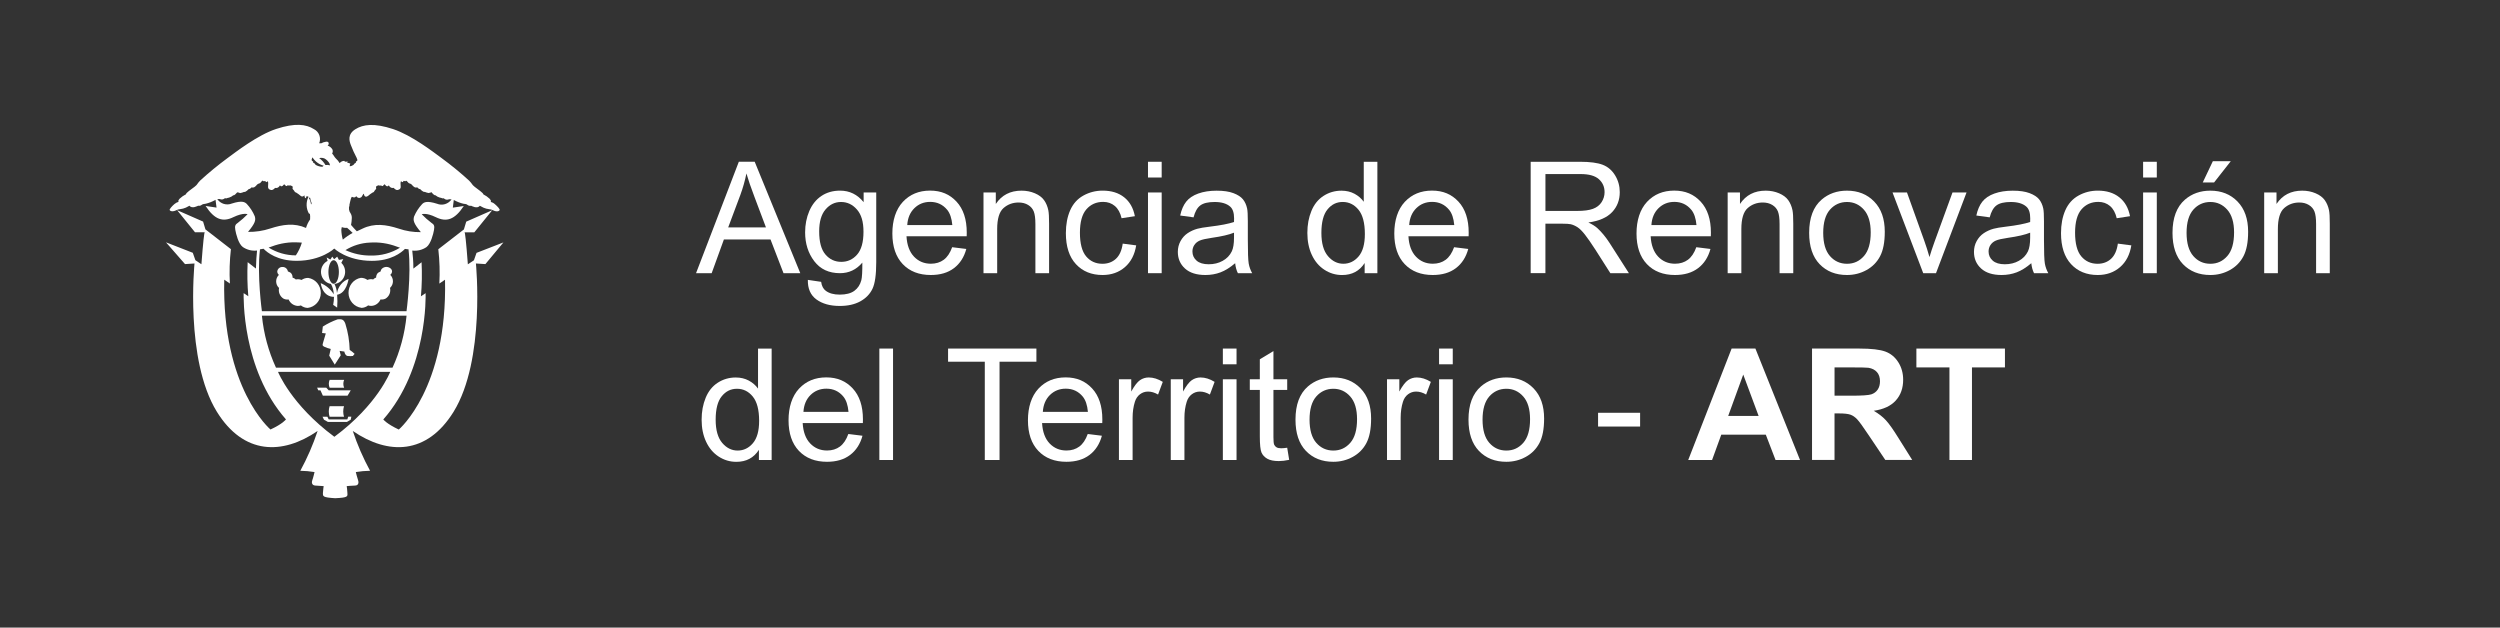 <svg width="482" height="121" viewBox="0 0 482 121" fill="none" xmlns="http://www.w3.org/2000/svg">
<rect x="0" y="0" width="482" height="121" fill="#333333" stroke="none"/>
<g clip-path="url(#clip0_159_185436)">
<path d="M97.063 46.738L91.874 48.752L91.372 50.183L90.202 50.96C89.875 46.548 89.662 44.8 89.567 44.8H91.443L94.897 40.535L89.889 42.734L89.439 44.236L84.506 48.055C84.757 50.249 84.828 52.467 84.705 54.675L85.8 53.926C86.274 74.917 76.887 82.816 76.887 82.816C74.508 81.698 73.902 80.873 73.902 80.873C82.464 71.126 82.071 56.992 82.056 56.523L81.156 57.129C81.346 54.945 81.388 52.751 81.279 50.562L79.701 51.789C79.701 50.349 79.583 49.145 79.484 48.311C80.45 48.425 81.421 48.188 82.227 47.638C83.061 47.008 83.535 45.141 83.677 44.336C83.819 43.535 83.677 43.269 83.175 42.961C82.511 42.459 81.886 41.905 81.308 41.308C81.308 41.308 82.142 40.948 84.028 41.872C86.089 42.871 87.657 42.383 89.42 39.716L87.307 40.033L87.491 38.55C87.529 38.564 87.567 38.583 87.6 38.611C88.155 38.915 88.747 39.142 89.363 39.284C89.837 39.379 89.832 39.284 90.121 39.498C90.221 39.578 90.339 39.635 90.462 39.663C90.586 39.692 90.713 39.697 90.841 39.668C90.841 39.668 92.017 40.35 92.509 39.668C92.732 39.806 92.964 39.929 93.201 40.033C93.552 40.189 93.926 40.294 94.31 40.332C94.556 40.346 94.798 40.417 95.021 40.526C95.765 40.91 96.224 40.715 96.329 40.526C96.438 40.336 95.859 39.739 95.419 39.365C95.182 39.147 94.893 38.995 94.585 38.915C94.736 38.82 94.694 38.678 94.409 38.327C94.045 37.981 93.637 37.697 93.192 37.474C93.192 37.195 92.13 36.517 91.524 36.024C90.912 35.532 91.14 35.546 90.462 34.84C88.771 33.295 86.999 31.84 85.155 30.49C83.611 29.362 79.379 26.064 75.769 24.88C72.153 23.695 70.021 23.96 68.49 24.932C66.965 25.903 67.339 27.192 67.656 27.993C67.969 28.822 68.339 29.632 68.756 30.414C69.064 31.035 68.813 31.021 68.671 31.12C68.528 31.224 68.671 31.461 68.547 31.438C68.424 31.414 68.315 31.589 68.14 31.798C67.936 31.949 67.699 32.039 67.448 32.063C67.429 31.973 67.429 31.883 67.448 31.793C67.467 31.703 67.505 31.622 67.557 31.551C67.349 31.457 67.13 31.39 66.908 31.362C66.96 31.258 67.15 31.191 67.15 31.191C66.898 31.149 66.642 31.149 66.391 31.191C66.477 31.054 66.543 31.04 66.543 31.04C66.349 31.002 66.145 31.016 65.96 31.092C65.775 31.163 65.614 31.291 65.491 31.452C65.292 31.115 65.046 30.817 64.757 30.556C64.472 30.291 64.33 29.898 64.032 29.599C64.103 29.485 64.145 29.357 64.155 29.225C64.164 29.092 64.145 28.959 64.098 28.831C63.889 28.467 63.553 28.192 63.155 28.064C63.226 28.026 63.288 27.964 63.326 27.889C63.364 27.813 63.382 27.727 63.373 27.647C63.373 27.358 63.074 27.244 62.781 27.339C62.487 27.377 62.203 27.476 61.947 27.628C61.809 27.642 61.672 27.642 61.539 27.628C61.743 27.13 61.752 26.571 61.568 26.069C61.383 25.562 61.018 25.15 60.544 24.908C59.018 23.937 56.891 23.671 53.266 24.856C49.646 26.041 45.424 29.343 43.889 30.462C42.045 31.817 40.273 33.271 38.582 34.821C37.899 35.527 38.165 35.503 37.52 36.005C36.876 36.508 35.852 37.176 35.852 37.455C35.407 37.678 34.999 37.967 34.635 38.308C34.35 38.668 34.308 38.81 34.45 38.905C34.142 38.986 33.858 39.142 33.616 39.355C33.18 39.73 32.616 40.336 32.715 40.516C32.815 40.696 33.275 40.9 34.023 40.516C34.246 40.403 34.488 40.336 34.734 40.322C35.118 40.279 35.492 40.18 35.843 40.024C36.08 39.919 36.312 39.796 36.535 39.659C37.004 40.341 38.203 39.659 38.203 39.659C38.326 39.687 38.454 39.682 38.577 39.654C38.7 39.621 38.814 39.564 38.913 39.479C39.212 39.299 39.198 39.37 39.672 39.275C40.288 39.128 40.885 38.896 41.439 38.593L41.557 38.531L41.747 40.024L39.634 39.706C41.387 42.374 42.969 42.862 45.007 41.862C46.926 40.943 47.736 41.298 47.736 41.298C47.153 41.895 46.528 42.45 45.869 42.952C45.395 43.26 45.225 43.53 45.367 44.326C45.509 45.117 45.959 46.994 46.817 47.629C47.627 48.178 48.599 48.415 49.56 48.302C49.461 49.154 49.385 50.339 49.343 51.779L47.75 50.543C47.642 52.737 47.684 54.931 47.874 57.12L46.973 56.513C46.973 57.016 46.566 71.117 55.133 80.864C55.133 80.864 54.517 81.717 52.148 82.807C52.148 82.807 42.751 74.908 43.235 53.917L44.32 54.665C44.201 52.452 44.268 50.235 44.519 48.036L39.605 44.222L39.155 42.72L34.147 40.521L37.601 44.786H39.477C39.378 44.786 39.169 46.534 38.833 50.946L37.672 50.169L37.17 48.737L32 46.719L35.672 50.917L37.501 50.799C37.501 50.799 35.634 69.373 41.809 79.381C46.95 87.697 54.427 87.763 61.236 83.091C60.355 85.749 59.236 88.317 57.9 90.767C58.819 90.781 59.739 90.862 60.644 91.013C60.644 91.013 60.359 92.227 60.208 92.591C60.056 92.956 60.089 93.582 60.791 93.615C61.492 93.648 62.402 93.724 62.402 93.724C62.402 93.724 62.278 94.577 62.259 95.055C62.259 95.686 62.174 95.908 64.619 96.055C67.173 95.946 67.007 95.69 66.979 95.055C66.979 94.596 66.846 93.724 66.846 93.724C66.846 93.724 67.765 93.629 68.467 93.615C69.168 93.601 69.182 92.966 69.04 92.591C68.898 92.217 68.599 91.013 68.599 91.013C69.509 90.862 70.428 90.777 71.352 90.767C70.016 88.317 68.898 85.749 68.017 83.091C74.835 87.763 82.312 87.706 87.458 79.381C93.623 69.378 91.756 50.799 91.756 50.799L93.585 50.917L97.063 46.738ZM67.358 39.55C67.557 38.611 67.723 37.844 67.908 37.962C68.092 38.081 68.434 38.109 68.552 37.962C68.671 37.816 68.708 37.782 68.803 37.962C68.874 38.043 68.969 38.1 69.069 38.133C69.173 38.166 69.277 38.171 69.381 38.147C69.486 38.123 69.585 38.076 69.665 38.005C69.746 37.934 69.808 37.844 69.846 37.74C70.229 37.076 70.12 37.417 70.229 37.673C70.338 37.929 70.632 38.033 70.964 37.768C71.225 37.536 71.504 37.327 71.798 37.147C72.03 37.029 72.049 37.086 72.172 36.849C72.295 36.612 72.523 36.489 72.532 36.337C72.542 36.185 72.39 35.996 72.618 35.877C72.845 35.759 72.949 35.674 73.153 35.769C73.352 35.863 73.414 35.674 73.518 35.769C73.537 35.802 73.565 35.83 73.598 35.849C73.632 35.868 73.669 35.877 73.707 35.877C73.745 35.877 73.783 35.868 73.816 35.849C73.85 35.83 73.878 35.802 73.897 35.769C74.03 35.622 74.129 35.394 74.281 35.664C74.432 35.939 74.773 35.986 74.849 35.854C74.925 35.721 74.982 35.707 75.077 35.92C75.172 36.048 75.299 36.148 75.451 36.2C75.598 36.252 75.759 36.261 75.915 36.219C75.915 36.219 76.257 36.707 76.674 36.626C77.091 36.55 77.247 36.337 77.257 36.053C77.266 35.773 77.114 34.783 77.399 34.996C77.683 35.209 77.673 35.115 77.759 34.944C77.844 34.773 77.977 34.944 78.119 34.944C78.261 34.944 78.237 34.721 78.469 34.944C78.702 35.167 78.73 35.304 78.962 35.37C79.185 35.423 79.379 35.555 79.512 35.745C79.754 35.991 80.014 36.276 80.436 36.11C80.436 36.11 80.711 36.474 80.995 36.451C80.995 36.451 81.578 37.1 81.905 36.996C82.147 37.105 82.402 37.181 82.663 37.218C82.853 37.218 82.89 37.067 83.014 37.133C83.137 37.2 83.08 36.901 83.255 37.133C83.431 37.365 83.758 37.706 83.957 37.645C84.198 37.858 84.483 38.014 84.79 38.095C85.155 38.147 85.264 38.256 85.383 38.256C85.501 38.256 85.44 38.138 85.658 38.308C85.757 38.394 85.876 38.45 85.999 38.479C86.127 38.507 86.255 38.507 86.383 38.479C86.525 38.403 86.686 38.384 86.842 38.427C86.918 38.436 86.994 38.436 87.07 38.427C86.762 38.872 86.316 39.199 85.805 39.355C85.293 39.512 84.743 39.483 84.25 39.28C82.331 38.673 81.749 38.962 81.365 39.374C80.725 40.062 80.209 40.858 79.839 41.729C79.612 42.478 79.73 43.061 81.142 44.757C79.687 44.781 78.242 44.549 76.863 44.075C74.418 43.284 72.167 42.985 69.898 44.075C69.495 44.255 69.13 44.426 68.798 44.596C68.538 44.331 67.912 43.667 67.68 43.369C67.761 42.966 67.808 42.559 67.822 42.151C67.86 41.8 67.784 41.445 67.604 41.147C67.439 40.929 67.329 40.673 67.292 40.403C67.254 40.133 67.282 39.853 67.382 39.597V39.554L67.358 39.55ZM77.119 47.757C75.427 48.794 73.48 49.32 71.504 49.268C69.812 49.292 68.14 48.932 66.6 48.221C68.021 47.34 69.637 46.842 71.296 46.771C73.068 46.648 74.845 46.913 76.513 47.548L77.124 47.761L77.119 47.757ZM65.889 43.8H65.941C66.254 43.919 66.586 43.961 66.917 43.919C67.074 44.023 67.751 44.667 67.993 44.909C67.32 45.274 66.685 45.705 66.097 46.207C65.922 45.587 65.823 44.942 65.804 44.298C65.837 44.136 65.87 43.956 65.889 43.805V43.8ZM62.553 30.547C62.951 30.77 63.283 31.096 63.515 31.494C63.567 31.632 63.605 31.76 63.638 31.878C63.349 31.793 63.046 31.774 62.748 31.817C62.444 31.286 62.032 30.836 61.539 30.485C61.866 30.395 62.212 30.414 62.525 30.547H62.558H62.553ZM60.265 30.367C60.767 31.153 61.535 31.717 62.425 31.954C62.326 32.006 62.236 32.072 62.16 32.158C61.705 32.144 61.264 32.016 60.866 31.793C60.691 31.589 60.606 31.4 60.464 31.428C60.321 31.452 60.464 31.205 60.331 31.12C60.198 31.035 59.928 30.992 60.212 30.372H60.265V30.367ZM59.795 38.138C59.848 38.503 59.947 38.853 60.094 39.185L59.971 39.431C59.919 38.962 59.762 38.512 59.521 38.109C59.601 38.133 59.682 38.142 59.762 38.133H59.795V38.138ZM47.812 44.715C49.229 43.009 49.347 42.435 49.115 41.687C48.75 40.815 48.234 40.019 47.594 39.332C47.191 38.924 46.627 38.63 44.708 39.237C44.211 39.441 43.666 39.464 43.154 39.313C42.642 39.157 42.197 38.83 41.889 38.384C41.96 38.394 42.026 38.394 42.097 38.384C42.254 38.346 42.42 38.365 42.567 38.436C42.69 38.465 42.822 38.465 42.946 38.436C43.069 38.408 43.187 38.346 43.287 38.266C43.505 38.105 43.443 38.266 43.562 38.266C43.68 38.266 43.789 38.157 44.154 38.105C44.462 38.014 44.746 37.858 44.988 37.645C45.187 37.706 45.504 37.346 45.689 37.133C45.874 36.92 45.812 37.237 45.94 37.133C46.064 37.029 46.092 37.2 46.282 37.228C46.542 37.19 46.798 37.114 47.04 37.005C47.367 37.109 47.95 36.46 47.95 36.46C48.234 36.46 48.509 36.119 48.509 36.119C48.935 36.28 49.191 36.001 49.433 35.745C49.565 35.555 49.764 35.423 49.982 35.37C50.214 35.309 50.233 35.19 50.465 34.944C50.698 34.698 50.684 34.892 50.826 34.944C50.968 34.996 51.1 34.807 51.186 34.944C51.271 35.081 51.252 35.219 51.536 34.996C51.821 34.773 51.669 35.764 51.679 36.053C51.688 36.342 51.863 36.565 52.271 36.631C52.678 36.697 53.029 36.223 53.029 36.223C53.181 36.266 53.342 36.257 53.493 36.2C53.64 36.143 53.773 36.043 53.863 35.915C53.953 35.712 54.015 35.726 54.09 35.854C54.166 35.982 54.507 35.92 54.659 35.66C54.811 35.394 54.91 35.66 55.043 35.769C55.062 35.802 55.09 35.825 55.123 35.844C55.157 35.863 55.194 35.873 55.228 35.873C55.261 35.873 55.303 35.863 55.332 35.844C55.36 35.825 55.394 35.802 55.412 35.769C55.521 35.631 55.578 35.83 55.777 35.769C55.976 35.707 56.085 35.769 56.313 35.877C56.54 35.986 56.389 36.176 56.398 36.337C56.407 36.498 56.626 36.602 56.758 36.849C56.891 37.095 56.9 37.029 57.133 37.147C57.426 37.327 57.706 37.531 57.966 37.763C58.014 37.811 58.075 37.849 58.142 37.868C58.208 37.887 58.279 37.891 58.346 37.882C58.412 37.872 58.478 37.844 58.535 37.801C58.592 37.759 58.635 37.706 58.668 37.64C58.72 37.863 58.786 38.214 58.886 38.214C58.985 38.214 59.075 37.939 59.151 37.768C59.251 37.915 59.369 37.877 59.483 37.92C59.222 38.441 59.094 39.024 59.118 39.607C59.142 40.194 59.307 40.763 59.611 41.26C59.663 41.26 59.701 41.194 59.734 41.09C59.805 41.492 59.819 41.9 59.786 42.307C59.435 42.805 59.17 43.359 58.999 43.947C56.753 42.947 54.526 43.265 52.114 44.051C50.726 44.511 49.272 44.733 47.807 44.71L47.812 44.715ZM58.199 46.781C57.938 47.657 57.545 48.482 57.038 49.235C55.185 49.235 53.375 48.714 51.788 47.733L52.404 47.52C54.067 46.889 55.848 46.624 57.62 46.743L58.199 46.776V46.781ZM50.129 48.069C50.361 48.046 50.589 48.008 50.812 47.96C51.513 48.685 53.484 50.287 57.185 50.287C61.989 50.287 64.444 47.922 64.444 47.922C64.444 47.922 66.898 50.292 71.694 50.292C75.413 50.292 77.375 48.704 78.076 47.989C78.337 48.05 78.545 48.032 78.758 48.065C79.341 53.002 78.375 60.005 78.375 60.005H50.494C50.494 60.005 49.532 53.031 50.12 48.126V48.065L50.129 48.069ZM50.504 60.863H78.384C78.048 64.336 77.133 67.724 75.679 70.885H53.209C51.764 67.743 50.849 64.374 50.504 60.925V60.863ZM64.449 84.2C56.104 78.016 53.602 71.695 53.602 71.695H75.233C75.233 71.695 72.812 78.04 64.453 84.223V84.2H64.449Z" fill="white"/>
<path d="M69.675 59.361C70.149 59.347 70.604 59.181 70.978 58.882C71.182 58.953 71.39 58.982 71.603 58.977C71.983 58.958 72.347 58.83 72.655 58.612C72.968 58.394 73.21 58.086 73.361 57.731C73.703 57.783 74.053 57.726 74.361 57.56C74.693 57.347 74.954 57.034 75.105 56.665C75.257 56.295 75.285 55.883 75.195 55.495L75.295 55.409C75.593 55.092 75.759 54.67 75.759 54.229C75.759 53.789 75.593 53.367 75.295 53.049L75.238 52.988C75.342 52.912 75.432 52.812 75.489 52.694C75.551 52.576 75.584 52.448 75.588 52.315C75.588 51.827 75.02 51.462 74.494 51.462C73.968 51.462 73.399 51.846 73.399 52.315C73.219 52.395 73.049 52.49 72.883 52.595C72.764 52.713 72.67 52.855 72.608 53.011C72.546 53.168 72.513 53.339 72.518 53.509C72.428 53.538 72.347 53.575 72.267 53.627C72.148 53.694 72.039 53.779 71.949 53.883C71.802 53.841 71.646 53.817 71.49 53.822C71.267 53.827 71.044 53.879 70.841 53.969C70.471 53.699 70.021 53.556 69.566 53.566C68.893 53.684 68.282 54.044 67.846 54.585C67.41 55.125 67.178 55.803 67.192 56.504C67.206 57.205 67.462 57.873 67.917 58.394C68.372 58.916 68.997 59.252 69.675 59.347V59.356V59.361Z" fill="white"/>
<path d="M53.697 55.414L53.806 55.49C53.716 55.883 53.749 56.291 53.896 56.665C54.048 57.034 54.304 57.352 54.64 57.565C54.948 57.731 55.299 57.793 55.64 57.736C55.791 58.091 56.038 58.394 56.346 58.612C56.659 58.83 57.023 58.958 57.398 58.982C57.606 58.987 57.815 58.958 58.014 58.887C58.388 59.186 58.843 59.352 59.317 59.366C60.004 59.285 60.639 58.953 61.108 58.432C61.572 57.911 61.838 57.229 61.852 56.523C61.866 55.817 61.624 55.125 61.179 54.585C60.734 54.044 60.108 53.689 59.426 53.58C58.966 53.571 58.521 53.708 58.142 53.973C57.933 53.893 57.715 53.846 57.492 53.836C57.336 53.831 57.184 53.85 57.033 53.888C56.933 53.789 56.815 53.703 56.692 53.642C56.602 53.59 56.507 53.547 56.407 53.523C56.417 53.357 56.389 53.187 56.332 53.031C56.275 52.874 56.185 52.732 56.066 52.609C55.891 52.495 55.701 52.4 55.507 52.329C55.465 52.078 55.332 51.855 55.142 51.699C54.948 51.543 54.706 51.462 54.46 51.476C54.218 51.462 53.981 51.543 53.792 51.699C53.607 51.855 53.484 52.083 53.455 52.329C53.455 52.457 53.484 52.59 53.541 52.703C53.598 52.822 53.678 52.922 53.778 53.002C53.754 53.021 53.73 53.04 53.711 53.064C53.413 53.376 53.247 53.798 53.242 54.239C53.242 54.679 53.403 55.101 53.697 55.419V55.414Z" fill="white"/>
<path d="M64.543 70.297L65.694 68.506L65.476 67.653L66.386 67.781C66.443 68.165 66.694 68.634 67.054 68.634C67.376 68.672 67.708 68.672 68.03 68.634L68.371 68.227C68.078 67.942 67.76 67.686 67.419 67.459C67.376 65.748 67.097 64.047 66.585 62.417C66.277 61.564 65.874 61.498 65.102 61.564C64.097 61.92 63.14 62.389 62.24 62.962L62.098 64.199L62.813 64.284L62.254 66.18C62.112 66.682 62.254 66.658 62.505 66.843C62.908 67.032 63.33 67.179 63.766 67.279L63.472 68.568L64.538 70.297H64.543Z" fill="white"/>
<path d="M61.825 54.566C62.242 57.02 63.787 57.243 64.393 57.229C64.393 57.75 64.336 58.271 64.237 58.783L65.004 59.314C65.071 58.484 65.071 57.65 65.004 56.821C66.834 56.546 67.208 53.77 67.208 53.77C66.63 53.983 66.123 54.348 65.73 54.831C65.336 55.314 65.076 55.892 64.971 56.508C64.919 55.897 64.753 55.3 64.488 54.751C64.929 54.698 65.346 54.523 65.687 54.239C66.028 53.955 66.289 53.575 66.426 53.144C66.564 52.713 66.582 52.253 66.469 51.818C66.36 51.382 66.127 50.983 65.805 50.675L66.18 49.95L65.346 50.112L65.014 49.481L64.422 49.974L64.062 49.481L63.687 50.045L62.977 49.638L63.166 50.296C62.73 50.519 62.375 50.874 62.147 51.32C61.92 51.761 61.839 52.268 61.91 52.76C61.981 53.253 62.204 53.713 62.545 54.068C62.886 54.424 63.327 54.66 63.81 54.746C64.147 55.357 64.336 56.039 64.351 56.741C63.754 55.765 62.867 55.011 61.82 54.585L61.825 54.566ZM64.327 54.713C63.768 54.713 63.318 53.689 63.318 52.434C63.318 51.178 63.768 50.164 64.327 50.164C64.886 50.164 65.336 51.178 65.336 52.434C65.336 53.689 64.886 54.713 64.327 54.713Z" fill="white"/>
<path d="M66.35 74.756C66.246 74.519 66.194 74.258 66.194 73.998C66.194 73.737 66.246 73.477 66.35 73.24H63.555C63.451 73.477 63.398 73.737 63.398 73.998C63.398 74.258 63.451 74.519 63.555 74.756H66.35Z" fill="white"/>
<path d="M63.547 78.315C63.339 78.978 63.339 79.689 63.547 80.352H66.324C66.125 79.689 66.125 78.978 66.324 78.315H63.547Z" fill="white"/>
<path d="M67.007 76.282L67.623 75.258H63.377L62.908 74.747H61.141L61.359 75.258H61.785L62.245 76.282H67.011H67.007Z" fill="white"/>
<path d="M66.97 80.854H63.374L63.113 80.343H62.18L62.464 80.921L63.222 81.347H66.894L67.629 80.911L67.738 80.338H67.136L66.97 80.85V80.854Z" fill="white"/>
<path d="M134.196 52.67L142.446 31.186H145.507L154.296 52.67H151.06L148.553 46.165H139.569L137.21 52.67H134.191H134.196ZM140.394 43.847H147.677L145.436 37.896C144.753 36.091 144.242 34.603 143.91 33.442C143.635 34.821 143.251 36.185 142.754 37.545L140.394 43.847Z" fill="white"/>
<path d="M155.753 53.959L158.316 54.338C158.425 55.13 158.724 55.708 159.212 56.068C159.865 56.556 160.761 56.802 161.893 56.802C163.116 56.802 164.059 56.556 164.722 56.068C165.386 55.58 165.836 54.897 166.068 54.016C166.205 53.481 166.267 52.348 166.258 50.633C165.106 51.993 163.67 52.67 161.95 52.67C159.809 52.67 158.155 51.898 156.985 50.353C155.814 48.809 155.227 46.961 155.227 44.8C155.227 43.317 155.497 41.943 156.032 40.692C156.568 39.436 157.349 38.465 158.368 37.782C159.387 37.1 160.59 36.754 161.965 36.754C163.803 36.754 165.315 37.498 166.509 38.981V37.105H168.939V50.557C168.939 52.978 168.693 54.698 168.2 55.708C167.708 56.717 166.926 57.518 165.855 58.105C164.784 58.693 163.467 58.987 161.908 58.987C160.05 58.987 158.553 58.57 157.411 57.736C156.269 56.902 155.715 55.641 155.753 53.964V53.959ZM157.937 44.61C157.937 46.653 158.34 48.141 159.155 49.079C159.965 50.017 160.984 50.486 162.201 50.486C163.419 50.486 164.429 50.022 165.248 49.088C166.068 48.155 166.48 46.691 166.48 44.7C166.48 42.71 166.059 41.36 165.215 40.393C164.372 39.426 163.353 38.943 162.159 38.943C160.965 38.943 159.989 39.422 159.169 40.374C158.349 41.327 157.937 42.739 157.937 44.615V44.61Z" fill="white"/>
<path d="M183.58 47.662L186.305 47.998C185.874 49.59 185.077 50.827 183.917 51.704C182.756 52.585 181.268 53.021 179.462 53.021C177.188 53.021 175.383 52.32 174.046 50.917C172.715 49.515 172.047 47.548 172.047 45.018C172.047 42.488 172.72 40.37 174.07 38.919C175.421 37.474 177.169 36.749 179.316 36.749C181.462 36.749 183.097 37.46 184.414 38.872C185.731 40.289 186.39 42.284 186.39 44.852C186.39 45.008 186.385 45.241 186.376 45.553H174.771C174.871 47.264 175.354 48.572 176.221 49.481C177.089 50.391 178.174 50.846 179.477 50.846C180.443 50.846 181.268 50.59 181.955 50.083C182.637 49.576 183.182 48.766 183.58 47.652V47.662ZM174.918 43.397H183.609C183.49 42.09 183.158 41.109 182.614 40.45C181.775 39.436 180.685 38.924 179.344 38.924C178.131 38.924 177.112 39.332 176.288 40.142C175.463 40.952 175.004 42.037 174.918 43.397Z" fill="white"/>
<path d="M189.617 52.67V37.109H191.991V39.322C193.133 37.612 194.787 36.759 196.943 36.759C197.881 36.759 198.743 36.929 199.53 37.266C200.316 37.602 200.904 38.043 201.297 38.593C201.691 39.142 201.961 39.791 202.117 40.54C202.217 41.028 202.264 41.881 202.264 43.104V52.67H199.625V43.203C199.625 42.127 199.52 41.327 199.317 40.791C199.113 40.261 198.748 39.834 198.227 39.517C197.706 39.199 197.09 39.043 196.388 39.043C195.265 39.043 194.294 39.398 193.479 40.114C192.664 40.829 192.256 42.18 192.256 44.174V52.675H189.617V52.67Z" fill="white"/>
<path d="M216.465 46.97L219.057 47.306C218.772 49.093 218.047 50.495 216.882 51.505C215.716 52.514 214.28 53.021 212.579 53.021C210.447 53.021 208.736 52.325 207.443 50.931C206.149 49.538 205.5 47.543 205.5 44.947C205.5 43.265 205.78 41.796 206.334 40.535C206.893 39.275 207.737 38.332 208.878 37.702C210.016 37.072 211.252 36.754 212.593 36.754C214.285 36.754 215.664 37.181 216.739 38.038C217.815 38.891 218.502 40.109 218.805 41.682L216.242 42.075C215.996 41.028 215.564 40.242 214.944 39.716C214.323 39.19 213.574 38.924 212.693 38.924C211.366 38.924 210.286 39.403 209.457 40.355C208.627 41.308 208.21 42.815 208.21 44.876C208.21 46.937 208.608 48.486 209.414 49.434C210.215 50.382 211.262 50.856 212.551 50.856C213.584 50.856 214.451 50.538 215.143 49.903C215.834 49.268 216.275 48.292 216.46 46.97H216.465Z" fill="white"/>
<path d="M221.332 34.224V31.191H223.971V34.224H221.332ZM221.332 52.675V37.109H223.971V52.67H221.332V52.675Z" fill="white"/>
<path d="M238.136 50.751C237.16 51.581 236.217 52.168 235.317 52.509C234.412 52.85 233.445 53.021 232.407 53.021C230.697 53.021 229.384 52.604 228.465 51.77C227.546 50.936 227.086 49.865 227.086 48.567C227.086 47.804 227.261 47.108 227.607 46.477C227.953 45.847 228.408 45.34 228.972 44.961C229.536 44.582 230.166 44.293 230.867 44.099C231.384 43.961 232.165 43.828 233.213 43.705C235.34 43.45 236.909 43.146 237.918 42.796C237.927 42.435 237.932 42.203 237.932 42.108C237.932 41.033 237.681 40.275 237.183 39.839C236.511 39.242 235.506 38.943 234.179 38.943C232.938 38.943 232.023 39.161 231.431 39.597C230.839 40.033 230.403 40.801 230.119 41.905L227.541 41.554C227.778 40.45 228.162 39.559 228.697 38.882C229.232 38.204 230.01 37.678 231.028 37.313C232.042 36.948 233.222 36.764 234.558 36.764C235.895 36.764 236.966 36.92 237.795 37.233C238.624 37.545 239.235 37.939 239.628 38.413C240.017 38.886 240.292 39.483 240.448 40.208C240.538 40.658 240.581 41.469 240.581 42.639V46.155C240.581 48.605 240.638 50.159 240.751 50.808C240.865 51.457 241.088 52.083 241.42 52.675H238.667C238.392 52.13 238.216 51.49 238.141 50.756L238.136 50.751ZM237.918 44.861C236.961 45.25 235.525 45.587 233.611 45.857C232.526 46.013 231.758 46.188 231.308 46.383C230.858 46.577 230.512 46.866 230.265 47.24C230.019 47.614 229.901 48.036 229.901 48.491C229.901 49.192 230.166 49.78 230.701 50.249C231.232 50.718 232.014 50.95 233.037 50.95C234.061 50.95 234.956 50.728 235.748 50.282C236.539 49.837 237.122 49.23 237.491 48.458C237.776 47.861 237.918 46.984 237.918 45.819V44.852V44.861Z" fill="white"/>
<path d="M263.104 52.67V50.709C262.118 52.253 260.668 53.026 258.754 53.026C257.512 53.026 256.371 52.685 255.333 52.002C254.29 51.32 253.485 50.363 252.916 49.136C252.343 47.908 252.059 46.501 252.059 44.909C252.059 43.317 252.319 41.947 252.836 40.682C253.352 39.417 254.129 38.446 255.167 37.773C256.205 37.1 257.361 36.764 258.64 36.764C259.578 36.764 260.412 36.963 261.147 37.356C261.881 37.749 262.474 38.266 262.933 38.901V31.191H265.558V52.675H263.109L263.104 52.67ZM254.764 44.904C254.764 46.899 255.186 48.387 256.025 49.373C256.863 50.358 257.858 50.851 259 50.851C260.142 50.851 261.133 50.382 261.938 49.439C262.744 48.496 263.146 47.055 263.146 45.122C263.146 42.995 262.734 41.431 261.914 40.431C261.095 39.436 260.081 38.938 258.882 38.938C257.683 38.938 256.731 39.417 255.944 40.374C255.157 41.331 254.764 42.843 254.764 44.904Z" fill="white"/>
<path d="M280.354 47.662L283.078 47.998C282.647 49.59 281.851 50.827 280.69 51.704C279.529 52.585 278.041 53.021 276.236 53.021C273.961 53.021 272.156 52.32 270.82 50.917C269.488 49.515 268.82 47.548 268.82 45.018C268.82 42.488 269.493 40.37 270.844 38.919C272.194 37.474 273.943 36.749 276.089 36.749C278.236 36.749 279.87 37.46 281.188 38.872C282.505 40.289 283.163 42.284 283.163 44.852C283.163 45.008 283.159 45.241 283.149 45.553H271.545C271.644 47.264 272.128 48.572 272.995 49.481C273.862 50.391 274.947 50.846 276.25 50.846C277.217 50.846 278.041 50.59 278.728 50.083C279.411 49.576 279.956 48.766 280.354 47.652V47.662ZM271.692 43.397H280.382C280.264 42.09 279.932 41.109 279.387 40.45C278.548 39.436 277.458 38.924 276.117 38.924C274.904 38.924 273.886 39.332 273.061 40.142C272.237 40.952 271.777 42.037 271.692 43.397Z" fill="white"/>
<path d="M295.113 52.67V31.191H304.637C306.552 31.191 308.006 31.386 309.006 31.769C310.001 32.153 310.797 32.835 311.394 33.812C311.991 34.788 312.29 35.868 312.29 37.048C312.29 38.574 311.797 39.858 310.812 40.9C309.826 41.947 308.3 42.611 306.239 42.895C306.992 43.255 307.561 43.615 307.954 43.966C308.784 44.729 309.57 45.681 310.314 46.823L314.053 52.67H310.475L307.632 48.202C306.803 46.913 306.116 45.928 305.58 45.241C305.045 44.558 304.562 44.08 304.135 43.805C303.709 43.53 303.278 43.34 302.837 43.231C302.515 43.165 301.989 43.127 301.254 43.127H297.956V52.666H295.113V52.67ZM297.956 40.668H304.069C305.367 40.668 306.386 40.535 307.116 40.265C307.85 39.995 308.404 39.569 308.788 38.976C309.167 38.384 309.362 37.744 309.362 37.048C309.362 36.034 308.992 35.195 308.258 34.541C307.518 33.887 306.353 33.56 304.761 33.56H297.961V40.668H297.956Z" fill="white"/>
<path d="M327.053 47.662L329.777 47.998C329.346 49.59 328.55 50.827 327.389 51.704C326.228 52.585 324.74 53.021 322.935 53.021C320.661 53.021 318.855 52.32 317.519 50.917C316.188 49.515 315.52 47.548 315.52 45.018C315.52 42.488 316.192 40.37 317.543 38.919C318.893 37.474 320.642 36.749 322.788 36.749C324.935 36.749 326.569 37.46 327.887 38.872C329.204 40.289 329.863 42.284 329.863 44.852C329.863 45.008 329.858 45.241 329.848 45.553H318.244C318.344 47.264 318.827 48.572 319.694 49.481C320.561 50.391 321.646 50.846 322.949 50.846C323.916 50.846 324.74 50.59 325.428 50.083C326.11 49.576 326.655 48.766 327.053 47.652V47.662ZM318.391 43.397H327.081C326.963 42.09 326.631 41.109 326.086 40.45C325.247 39.436 324.158 38.924 322.817 38.924C321.604 38.924 320.585 39.332 319.76 40.142C318.936 40.952 318.476 42.037 318.391 43.397Z" fill="white"/>
<path d="M333.094 52.67V37.109H335.468V39.322C336.61 37.612 338.263 36.759 340.419 36.759C341.358 36.759 342.22 36.929 343.006 37.266C343.793 37.602 344.381 38.043 344.774 38.593C345.167 39.142 345.437 39.791 345.594 40.54C345.693 41.028 345.741 41.881 345.741 43.104V52.67H343.101V43.203C343.101 42.127 342.997 41.327 342.793 40.791C342.589 40.261 342.225 39.834 341.703 39.517C341.182 39.199 340.566 39.043 339.865 39.043C338.742 39.043 337.771 39.398 336.956 40.114C336.141 40.829 335.733 42.18 335.733 44.174V52.675H333.094V52.67Z" fill="white"/>
<path d="M348.805 44.89C348.805 42.009 349.605 39.872 351.207 38.488C352.543 37.337 354.178 36.759 356.102 36.759C358.239 36.759 359.992 37.46 361.347 38.863C362.707 40.265 363.385 42.203 363.385 44.672C363.385 46.676 363.086 48.249 362.484 49.396C361.883 50.543 361.011 51.434 359.859 52.069C358.713 52.704 357.457 53.021 356.102 53.021C353.922 53.021 352.164 52.325 350.819 50.927C349.478 49.529 348.805 47.52 348.805 44.89ZM351.515 44.89C351.515 46.885 351.951 48.377 352.818 49.368C353.685 50.358 354.78 50.856 356.102 50.856C357.424 50.856 358.499 50.358 359.371 49.363C360.243 48.368 360.674 46.847 360.674 44.805C360.674 42.881 360.238 41.421 359.362 40.431C358.485 39.441 357.4 38.943 356.102 38.943C354.803 38.943 353.69 39.436 352.818 40.422C351.951 41.407 351.515 42.9 351.515 44.89Z" fill="white"/>
<path d="M370.797 52.67L364.879 37.109H367.665L371.006 46.43C371.366 47.434 371.697 48.482 372.001 49.567C372.238 48.747 372.565 47.761 372.982 46.605L376.441 37.109H379.151L373.261 52.67H370.797Z" fill="white"/>
<path d="M391.632 50.751C390.656 51.581 389.713 52.168 388.813 52.509C387.908 52.85 386.941 53.021 385.903 53.021C384.193 53.021 382.88 52.604 381.961 51.77C381.042 50.936 380.582 49.865 380.582 48.567C380.582 47.804 380.757 47.108 381.103 46.477C381.449 45.847 381.904 45.34 382.468 44.961C383.032 44.582 383.662 44.293 384.363 44.099C384.88 43.961 385.662 43.828 386.709 43.705C388.836 43.45 390.405 43.146 391.414 42.796C391.424 42.435 391.428 42.203 391.428 42.108C391.428 41.033 391.177 40.275 390.68 39.839C390.007 39.242 389.002 38.943 387.675 38.943C386.434 38.943 385.519 39.161 384.927 39.597C384.335 40.033 383.899 40.801 383.615 41.905L381.037 41.554C381.274 40.45 381.658 39.559 382.193 38.882C382.729 38.204 383.506 37.678 384.524 37.313C385.538 36.948 386.718 36.764 388.054 36.764C389.391 36.764 390.462 36.92 391.291 37.233C392.12 37.545 392.731 37.939 393.125 38.413C393.513 38.886 393.788 39.483 393.944 40.208C394.034 40.658 394.077 41.469 394.077 42.639V46.155C394.077 48.605 394.134 50.159 394.248 50.808C394.361 51.457 394.584 52.083 394.916 52.675H392.163C391.888 52.13 391.713 51.49 391.637 50.756L391.632 50.751ZM391.414 44.861C390.457 45.25 389.021 45.587 387.107 45.857C386.022 46.013 385.254 46.188 384.804 46.383C384.354 46.577 384.008 46.866 383.762 47.24C383.515 47.614 383.397 48.036 383.397 48.491C383.397 49.192 383.662 49.78 384.197 50.249C384.728 50.718 385.51 50.95 386.533 50.95C387.557 50.95 388.453 50.728 389.244 50.282C390.035 49.837 390.618 49.23 390.988 48.458C391.272 47.861 391.414 46.984 391.414 45.819V44.852V44.861Z" fill="white"/>
<path d="M408.328 46.97L410.92 47.306C410.636 49.093 409.911 50.495 408.745 51.505C407.579 52.514 406.144 53.021 404.442 53.021C402.31 53.021 400.6 52.325 399.306 50.931C398.012 49.538 397.363 47.543 397.363 44.947C397.363 43.265 397.643 41.796 398.197 40.535C398.756 39.275 399.6 38.332 400.742 37.702C401.879 37.072 403.116 36.754 404.457 36.754C406.148 36.754 407.527 37.181 408.603 38.038C409.678 38.891 410.365 40.109 410.669 41.682L408.105 42.075C407.859 41.028 407.428 40.242 406.807 39.716C406.186 39.19 405.438 38.924 404.556 38.924C403.229 38.924 402.149 39.403 401.32 40.355C400.491 41.308 400.074 42.815 400.074 44.876C400.074 46.937 400.472 48.486 401.277 49.434C402.078 50.382 403.125 50.856 404.414 50.856C405.447 50.856 406.314 50.538 407.006 49.903C407.698 49.268 408.138 48.292 408.323 46.97H408.328Z" fill="white"/>
<path d="M413.191 34.224V31.191H415.831V34.224H413.191ZM413.191 52.675V37.109H415.831V52.67H413.191V52.675Z" fill="white"/>
<path d="M418.859 44.89C418.859 42.009 419.66 39.872 421.262 38.488C422.598 37.337 424.233 36.759 426.157 36.759C428.294 36.759 430.047 37.46 431.402 38.863C432.762 40.265 433.439 42.203 433.439 44.672C433.439 46.676 433.141 48.249 432.539 49.396C431.937 50.543 431.066 51.434 429.914 52.069C428.767 52.704 427.512 53.021 426.157 53.021C423.977 53.021 422.219 52.325 420.873 50.927C419.532 49.529 418.859 47.52 418.859 44.89ZM421.57 44.89C421.57 46.885 422.006 48.377 422.873 49.368C423.74 50.358 424.835 50.856 426.157 50.856C427.479 50.856 428.554 50.358 429.426 49.363C430.298 48.368 430.729 46.847 430.729 44.805C430.729 42.881 430.293 41.421 429.417 40.431C428.54 39.441 427.455 38.943 426.157 38.943C424.858 38.943 423.745 39.436 422.873 40.422C422.006 41.407 421.57 42.9 421.57 44.89ZM424.692 35.176L426.64 31.073H430.099L426.877 35.176H424.692Z" fill="white"/>
<path d="M436.535 52.67V37.109H438.909V39.322C440.051 37.612 441.705 36.759 443.861 36.759C444.799 36.759 445.661 36.929 446.448 37.266C447.234 37.602 447.822 38.043 448.215 38.593C448.609 39.142 448.879 39.791 449.035 40.54C449.135 41.028 449.182 41.881 449.182 43.104V52.67H446.543V43.203C446.543 42.127 446.438 41.327 446.235 40.791C446.031 40.261 445.666 39.834 445.145 39.517C444.624 39.199 444.008 39.043 443.306 39.043C442.183 39.043 441.212 39.398 440.397 40.114C439.582 40.829 439.174 42.18 439.174 44.174V52.675H436.535V52.67Z" fill="white"/>
<path d="M146.319 88.687V86.725C145.333 88.27 143.883 89.042 141.969 89.042C140.727 89.042 139.585 88.701 138.548 88.019C137.505 87.337 136.7 86.379 136.131 85.152C135.558 83.925 135.273 82.518 135.273 80.925C135.273 79.333 135.534 77.964 136.051 76.699C136.567 75.434 137.344 74.462 138.382 73.789C139.42 73.117 140.576 72.78 141.855 72.78C142.793 72.78 143.627 72.979 144.362 73.373C145.096 73.766 145.688 74.282 146.148 74.917V67.208H148.773V88.692H146.323L146.319 88.687ZM137.979 80.921C137.979 82.916 138.401 84.403 139.239 85.389C140.078 86.375 141.073 86.867 142.215 86.867C143.357 86.867 144.347 86.398 145.153 85.455C145.959 84.512 146.361 83.072 146.361 81.139C146.361 79.011 145.949 77.448 145.129 76.448C144.31 75.453 143.296 74.955 142.097 74.955C140.898 74.955 139.945 75.434 139.159 76.391C138.372 77.348 137.979 78.859 137.979 80.921Z" fill="white"/>
<path d="M163.565 83.674L166.289 84.01C165.858 85.602 165.062 86.839 163.901 87.716C162.74 88.597 161.252 89.033 159.447 89.033C157.172 89.033 155.367 88.332 154.031 86.929C152.699 85.526 152.031 83.56 152.031 81.03C152.031 78.499 152.704 76.381 154.055 74.931C155.405 73.486 157.153 72.761 159.3 72.761C161.446 72.761 163.081 73.472 164.398 74.884C165.716 76.301 166.374 78.296 166.374 80.864C166.374 81.02 166.37 81.252 166.36 81.565H154.756C154.855 83.276 155.339 84.584 156.206 85.493C157.073 86.403 158.158 86.858 159.461 86.858C160.428 86.858 161.252 86.602 161.939 86.095C162.622 85.588 163.166 84.778 163.565 83.664V83.674ZM154.903 79.409H163.593C163.474 78.101 163.143 77.121 162.598 76.462C161.759 75.448 160.669 74.936 159.328 74.936C158.115 74.936 157.097 75.344 156.272 76.154C155.448 76.964 154.988 78.049 154.903 79.409Z" fill="white"/>
<path d="M169.539 88.687V67.203H172.178V88.687H169.539Z" fill="white"/>
<path d="M189.868 88.687V69.738H182.789V67.203H199.819V69.738H192.711V88.687H189.868Z" fill="white"/>
<path d="M209.721 83.674L212.445 84.01C212.014 85.602 211.218 86.839 210.057 87.716C208.896 88.597 207.408 89.033 205.603 89.033C203.329 89.033 201.523 88.332 200.187 86.929C198.856 85.526 198.188 83.56 198.188 81.03C198.188 78.499 198.86 76.381 200.211 74.931C201.561 73.486 203.31 72.761 205.456 72.761C207.603 72.761 209.237 73.472 210.555 74.884C211.872 76.301 212.531 78.296 212.531 80.864C212.531 81.02 212.526 81.252 212.516 81.565H200.912C201.012 83.276 201.495 84.584 202.362 85.493C203.229 86.403 204.314 86.858 205.617 86.858C206.584 86.858 207.408 86.602 208.095 86.095C208.778 85.588 209.323 84.778 209.721 83.664V83.674ZM201.059 79.409H209.749C209.631 78.101 209.299 77.121 208.754 76.462C207.915 75.448 206.826 74.936 205.485 74.936C204.272 74.936 203.253 75.344 202.428 76.154C201.604 76.964 201.144 78.049 201.059 79.409Z" fill="white"/>
<path d="M215.731 88.687V73.126H218.105V75.486C218.712 74.382 219.271 73.652 219.783 73.301C220.294 72.951 220.858 72.775 221.474 72.775C222.365 72.775 223.265 73.06 224.185 73.624L223.275 76.069C222.63 75.689 221.986 75.495 221.342 75.495C220.763 75.495 220.247 75.671 219.787 76.016C219.328 76.362 219.001 76.846 218.807 77.462C218.513 78.4 218.366 79.423 218.366 80.537V88.682H215.727L215.731 88.687Z" fill="white"/>
<path d="M225.723 88.687V73.126H228.097V75.486C228.704 74.382 229.263 73.652 229.775 73.301C230.287 72.951 230.85 72.775 231.466 72.775C232.357 72.775 233.258 73.06 234.177 73.624L233.267 76.069C232.623 75.689 231.978 75.495 231.334 75.495C230.756 75.495 230.239 75.671 229.78 76.016C229.32 76.362 228.993 76.846 228.799 77.462C228.505 78.4 228.358 79.423 228.358 80.537V88.682H225.719L225.723 88.687Z" fill="white"/>
<path d="M235.766 70.236V67.203H238.405V70.236H235.766ZM235.766 88.687V73.126H238.405V88.687H235.766Z" fill="white"/>
<path d="M248.173 86.327L248.552 88.659C247.808 88.815 247.145 88.895 246.557 88.895C245.6 88.895 244.856 88.744 244.33 88.441C243.804 88.137 243.43 87.739 243.216 87.246C243.003 86.754 242.894 85.716 242.894 84.133V75.178H240.961V73.126H242.894V69.274L245.519 67.691V73.126H248.173V75.178H245.519V84.275C245.519 85.029 245.567 85.512 245.657 85.725C245.751 85.939 245.898 86.109 246.112 86.237C246.32 86.365 246.623 86.427 247.012 86.427C247.306 86.427 247.689 86.394 248.168 86.323L248.173 86.327Z" fill="white"/>
<path d="M249.77 80.902C249.77 78.021 250.57 75.884 252.172 74.5C253.508 73.349 255.143 72.771 257.067 72.771C259.204 72.771 260.957 73.472 262.312 74.874C263.672 76.277 264.35 78.215 264.35 80.684C264.35 82.688 264.051 84.261 263.449 85.408C262.848 86.555 261.976 87.445 260.824 88.081C259.678 88.715 258.422 89.033 257.067 89.033C254.887 89.033 253.129 88.336 251.783 86.939C250.442 85.541 249.77 83.532 249.77 80.902ZM252.48 80.902C252.48 82.897 252.916 84.389 253.783 85.38C254.65 86.37 255.745 86.867 257.067 86.867C258.389 86.867 259.464 86.37 260.336 85.375C261.208 84.38 261.639 82.859 261.639 80.817C261.639 78.893 261.203 77.433 260.327 76.443C259.45 75.453 258.365 74.955 257.067 74.955C255.768 74.955 254.655 75.448 253.783 76.433C252.916 77.419 252.48 78.912 252.48 80.902Z" fill="white"/>
<path d="M267.415 88.687V73.126H269.789V75.486C270.395 74.382 270.954 73.652 271.466 73.301C271.978 72.951 272.542 72.775 273.158 72.775C274.049 72.775 274.949 73.06 275.868 73.624L274.958 76.069C274.314 75.689 273.67 75.495 273.025 75.495C272.447 75.495 271.931 75.671 271.471 76.016C271.011 76.362 270.684 76.846 270.49 77.462C270.196 78.4 270.049 79.423 270.049 80.537V88.682H267.41L267.415 88.687Z" fill="white"/>
<path d="M277.453 70.236V67.203H280.092V70.236H277.453ZM277.453 88.687V73.126H280.092V88.687H277.453Z" fill="white"/>
<path d="M283.125 80.902C283.125 78.021 283.926 75.884 285.527 74.5C286.864 73.349 288.498 72.771 290.422 72.771C292.559 72.771 294.312 73.472 295.668 74.874C297.027 76.277 297.705 78.215 297.705 80.684C297.705 82.688 297.407 84.261 296.805 85.408C296.203 86.555 295.331 87.445 294.18 88.081C293.033 88.715 291.777 89.033 290.422 89.033C288.242 89.033 286.485 88.336 285.139 86.939C283.798 85.541 283.125 83.532 283.125 80.902ZM285.835 80.902C285.835 82.897 286.271 84.389 287.138 85.38C288.006 86.37 289.1 86.867 290.422 86.867C291.744 86.867 292.82 86.37 293.692 85.375C294.564 84.38 294.995 82.859 294.995 80.817C294.995 78.893 294.559 77.433 293.682 76.443C292.806 75.453 291.72 74.955 290.422 74.955C289.124 74.955 288.01 75.448 287.138 76.433C286.271 77.419 285.835 78.912 285.835 80.902Z" fill="white"/>
<path d="M308.109 82.238V79.585H316.212V82.238H308.109Z" fill="white"/>
<path d="M347.043 88.687H342.324L340.447 83.806H331.861L330.089 88.687H325.488L333.856 67.203H338.443L347.043 88.687ZM339.059 80.186L336.098 72.216L333.198 80.186H339.059Z" fill="white"/>
<path d="M349.359 88.687V67.203H358.49C360.784 67.203 362.456 67.397 363.494 67.781C364.536 68.165 365.366 68.852 365.991 69.838C366.617 70.823 366.929 71.951 366.929 73.221C366.929 74.832 366.456 76.163 365.508 77.215C364.56 78.267 363.143 78.926 361.257 79.201C362.196 79.746 362.968 80.347 363.579 81.001C364.191 81.655 365.015 82.816 366.048 84.489L368.673 88.677H363.485L360.348 84.001C359.234 82.328 358.471 81.276 358.064 80.845C357.652 80.409 357.22 80.111 356.761 79.949C356.301 79.788 355.576 79.708 354.576 79.708H353.695V88.677H349.359V88.687ZM353.695 76.291H356.903C358.983 76.291 360.281 76.201 360.803 76.026C361.319 75.851 361.727 75.547 362.02 75.116C362.314 74.685 362.461 74.15 362.461 73.505C362.461 72.78 362.267 72.197 361.883 71.752C361.499 71.306 360.954 71.027 360.248 70.909C359.898 70.861 358.841 70.837 357.083 70.837H353.7V76.287L353.695 76.291Z" fill="white"/>
<path d="M375.854 88.687V70.837H369.48V67.203H386.553V70.837H380.194V88.687H375.858H375.854Z" fill="white"/>
</g>
<defs>
<clipPath id="clip0_159_185436">
<rect width="417.183" height="72" fill="white" transform="translate(32 24.055)"/>
</clipPath>
</defs>
</svg>
